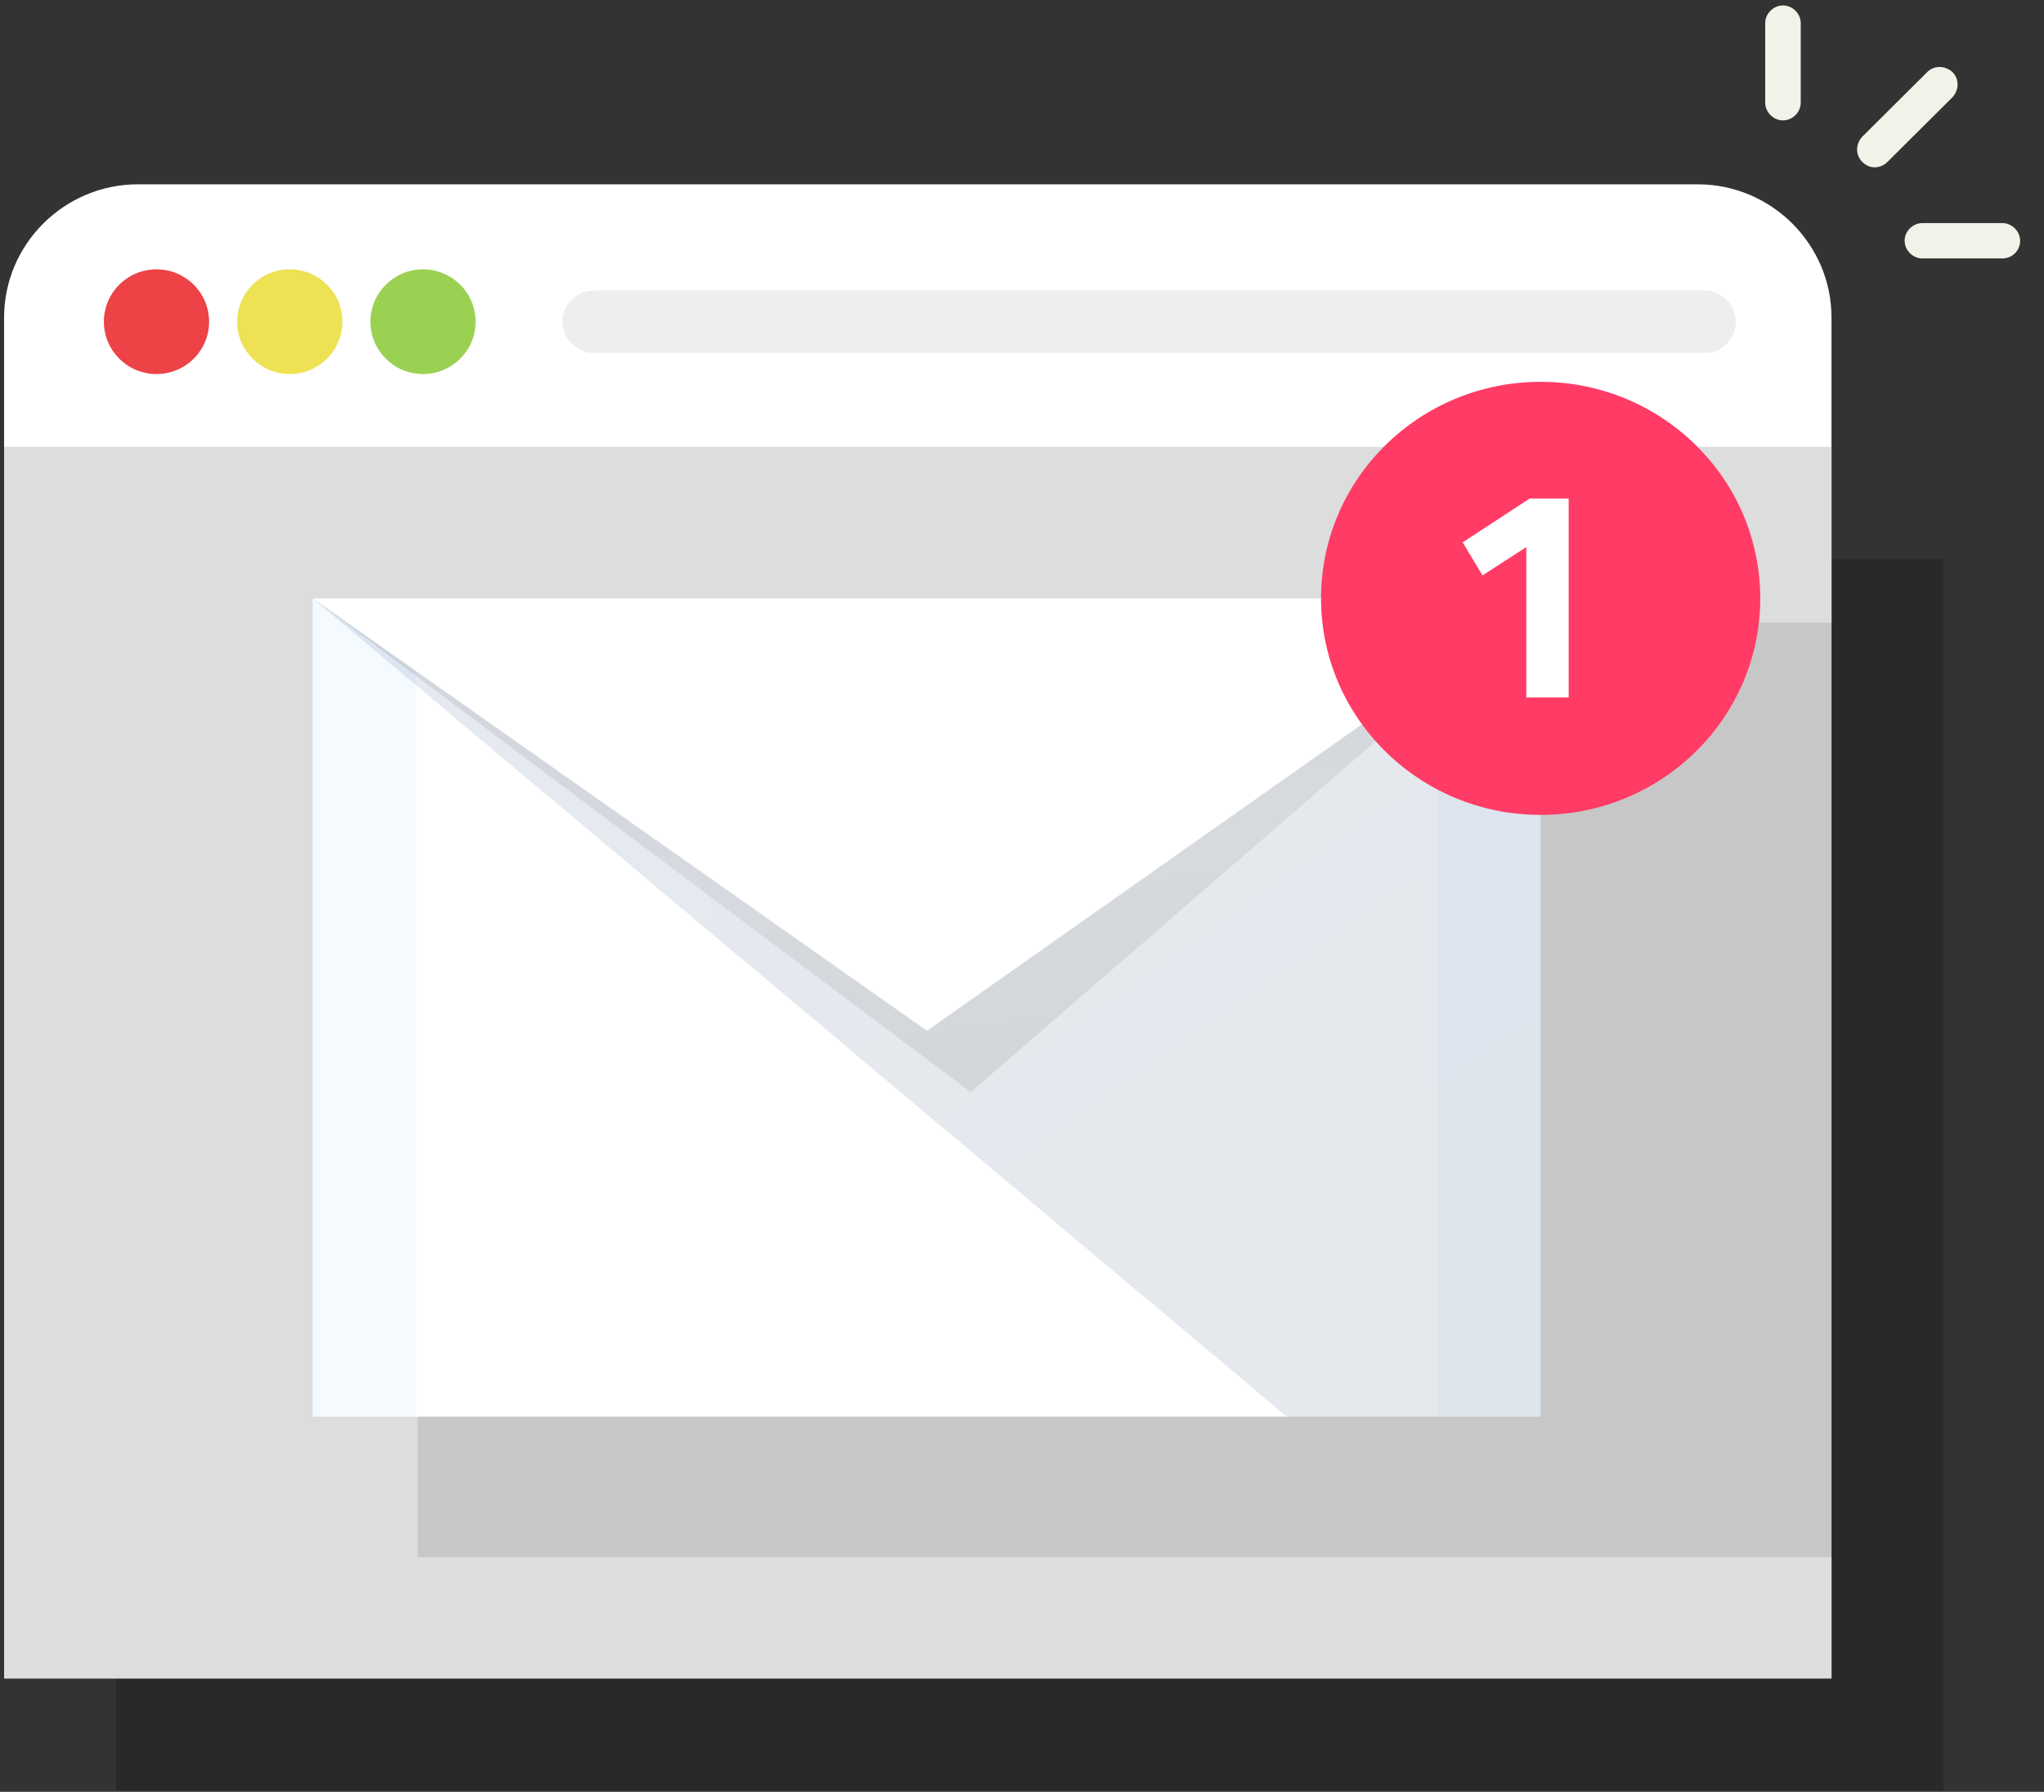 <?xml version="1.0" encoding="UTF-8"?>
<svg width="73px" height="64px" viewBox="0 0 73 64" version="1.1" xmlns="http://www.w3.org/2000/svg" xmlns:xlink="http://www.w3.org/1999/xlink">
    <rect x="0" y="0" width="73" height="64" fill="#333333" stroke="none"/>
    <!-- Generator: Sketch 44.1 (41455) - http://www.bohemiancoding.com/sketch -->
    <title>shutterstock_402070189 [转换]</title>
    <desc>Created with Sketch.</desc>
    <defs>
        <linearGradient x1="53.147%" y1="14.988%" x2="103.579%" y2="63.338%" id="linearGradient-1">
            <stop stop-color="#002A6A" offset="0%"></stop>
            <stop stop-color="#001B45" offset="100%"></stop>
        </linearGradient>
        <linearGradient x1="51.239%" y1="3.655%" x2="78.627%" y2="85.129%" id="linearGradient-2">
            <stop stop-color="#000000" offset="0%"></stop>
            <stop stop-color="#231F20" offset="50.19%"></stop>
            <stop stop-color="#231F20" offset="61.55%"></stop>
            <stop stop-color="#000000" offset="100%"></stop>
        </linearGradient>
    </defs>
    <g id="Page-1" stroke="none" stroke-width="1" fill="none" fill-rule="evenodd">
        <g id="教育折扣" transform="translate(-802, -1531)" fill-rule="nonzero">
            <g id="shutterstock_402070189-[转换]" transform="translate(802, 1531)">
                <g id="Layer_2">
                    <rect id="Rectangle-path" fill="#000000" opacity="0.2" x="4.146" y="19.96" width="65.264" height="43.992"></rect>
                    <path d="M65.411,59.951 L0.146,59.951 L0.146,11.344 C0.146,8.721 2.294,6.583 4.93,6.583 L60.627,6.583 C63.263,6.583 65.411,8.721 65.411,11.344 L65.411,59.951 Z" id="Shape" fill="#FFFFFF"></path>
                    <rect id="Rectangle-path" fill="#DDDDDD" x="0.146" y="15.96" width="65.264" height="43.992"></rect>
                    <ellipse id="Oval" fill="#ED4246" cx="5.589" cy="11.49" rx="1.879" ry="1.87"></ellipse>
                    <ellipse id="Oval" fill="#EDE253" cx="10.349" cy="11.49" rx="1.879" ry="1.87"></ellipse>
                    <ellipse id="Oval" fill="#9BD153" cx="15.108" cy="11.49" rx="1.879" ry="1.87"></ellipse>
                    <path d="M60.871,12.607 L21.21,12.607 C20.6,12.607 20.087,12.097 20.087,11.49 L20.087,11.49 C20.087,10.883 20.6,10.372 21.21,10.372 L60.871,10.372 C61.481,10.372 61.994,10.883 61.994,11.49 L61.994,11.49 C61.994,12.097 61.506,12.607 60.871,12.607 Z" id="Shape" fill="#EEEEEE"></path>
                    <g id="Group" transform="translate(62.97, 0)" fill="#F2F2E8">
                        <path d="M3.978,5.976 C3.808,5.976 3.661,5.903 3.539,5.781 C3.295,5.538 3.295,5.15 3.539,4.883 L5.858,2.575 C6.102,2.332 6.492,2.332 6.761,2.575 C7.005,2.818 7.005,3.206 6.761,3.474 L4.442,5.781 C4.296,5.927 4.125,5.976 3.978,5.976 Z" id="Shape"></path>
                        <path d="M8.542,9.231 L5.687,9.231 C5.345,9.231 5.052,8.939 5.052,8.599 C5.052,8.259 5.345,7.968 5.687,7.968 L8.542,7.968 C8.884,7.968 9.177,8.259 9.177,8.599 C9.177,8.964 8.884,9.231 8.542,9.231 Z" id="Shape"></path>
                        <path d="M0.708,4.3 C0.366,4.3 0.073,4.008 0.073,3.668 L0.073,0.826 C0.073,0.486 0.366,0.194 0.708,0.194 C1.05,0.194 1.342,0.486 1.342,0.826 L1.342,3.668 C1.342,4.008 1.05,4.3 0.708,4.3 Z" id="Shape"></path>
                    </g>
                </g>
                <g id="Layer_5" transform="translate(14.694, 22.041)" fill="#000000" opacity="0.1">
                    <polygon id="Shape" points="0.221 14.342 0.221 33.577 46.668 33.577 50.816 33.577 50.816 0.194 0.221 0.194"></polygon>
                </g>
                <g id="Layer_4" transform="translate(11.02, 13.469)">
                    <rect id="Rectangle-path" fill="#FFFFFF" x="0.147" y="7.903" width="43.856" height="29.227"></rect>
                    <polygon id="Shape" fill="url(#linearGradient-1)" opacity="0.1" points="0.147 7.903 34.938 37.13 44.003 37.13 44.003 7.903"></polygon>
                    <polygon id="Shape" fill="url(#linearGradient-2)" opacity="0.08" points="0.147 7.903 23.65 25.54 44.003 7.903"></polygon>
                    <rect id="Rectangle-path" fill="#44A8F2" opacity="0.06" x="40.313" y="7.879" width="3.689" height="29.251"></rect>
                    <rect id="Rectangle-path" fill="#44A8F2" opacity="0.06" x="0.147" y="7.879" width="3.689" height="29.251"></rect>
                    <polygon id="Shape" fill="#FFFFFF" points="0.147 7.903 22.087 23.348 44.003 7.903"></polygon>
                    <g id="Group" transform="translate(36.16, 0)">
                        <ellipse id="Oval" fill="#FF3B66" cx="7.843" cy="7.903" rx="7.843" ry="7.734"></ellipse>
                        <polygon id="Shape" fill="#FFFFFF" points="7.452 4.337 8.844 4.337 8.844 11.445 7.33 11.445 7.33 6.072 5.766 7.084 5.057 5.903"></polygon>
                    </g>
                </g>
            </g>
        </g>
    </g>
</svg>